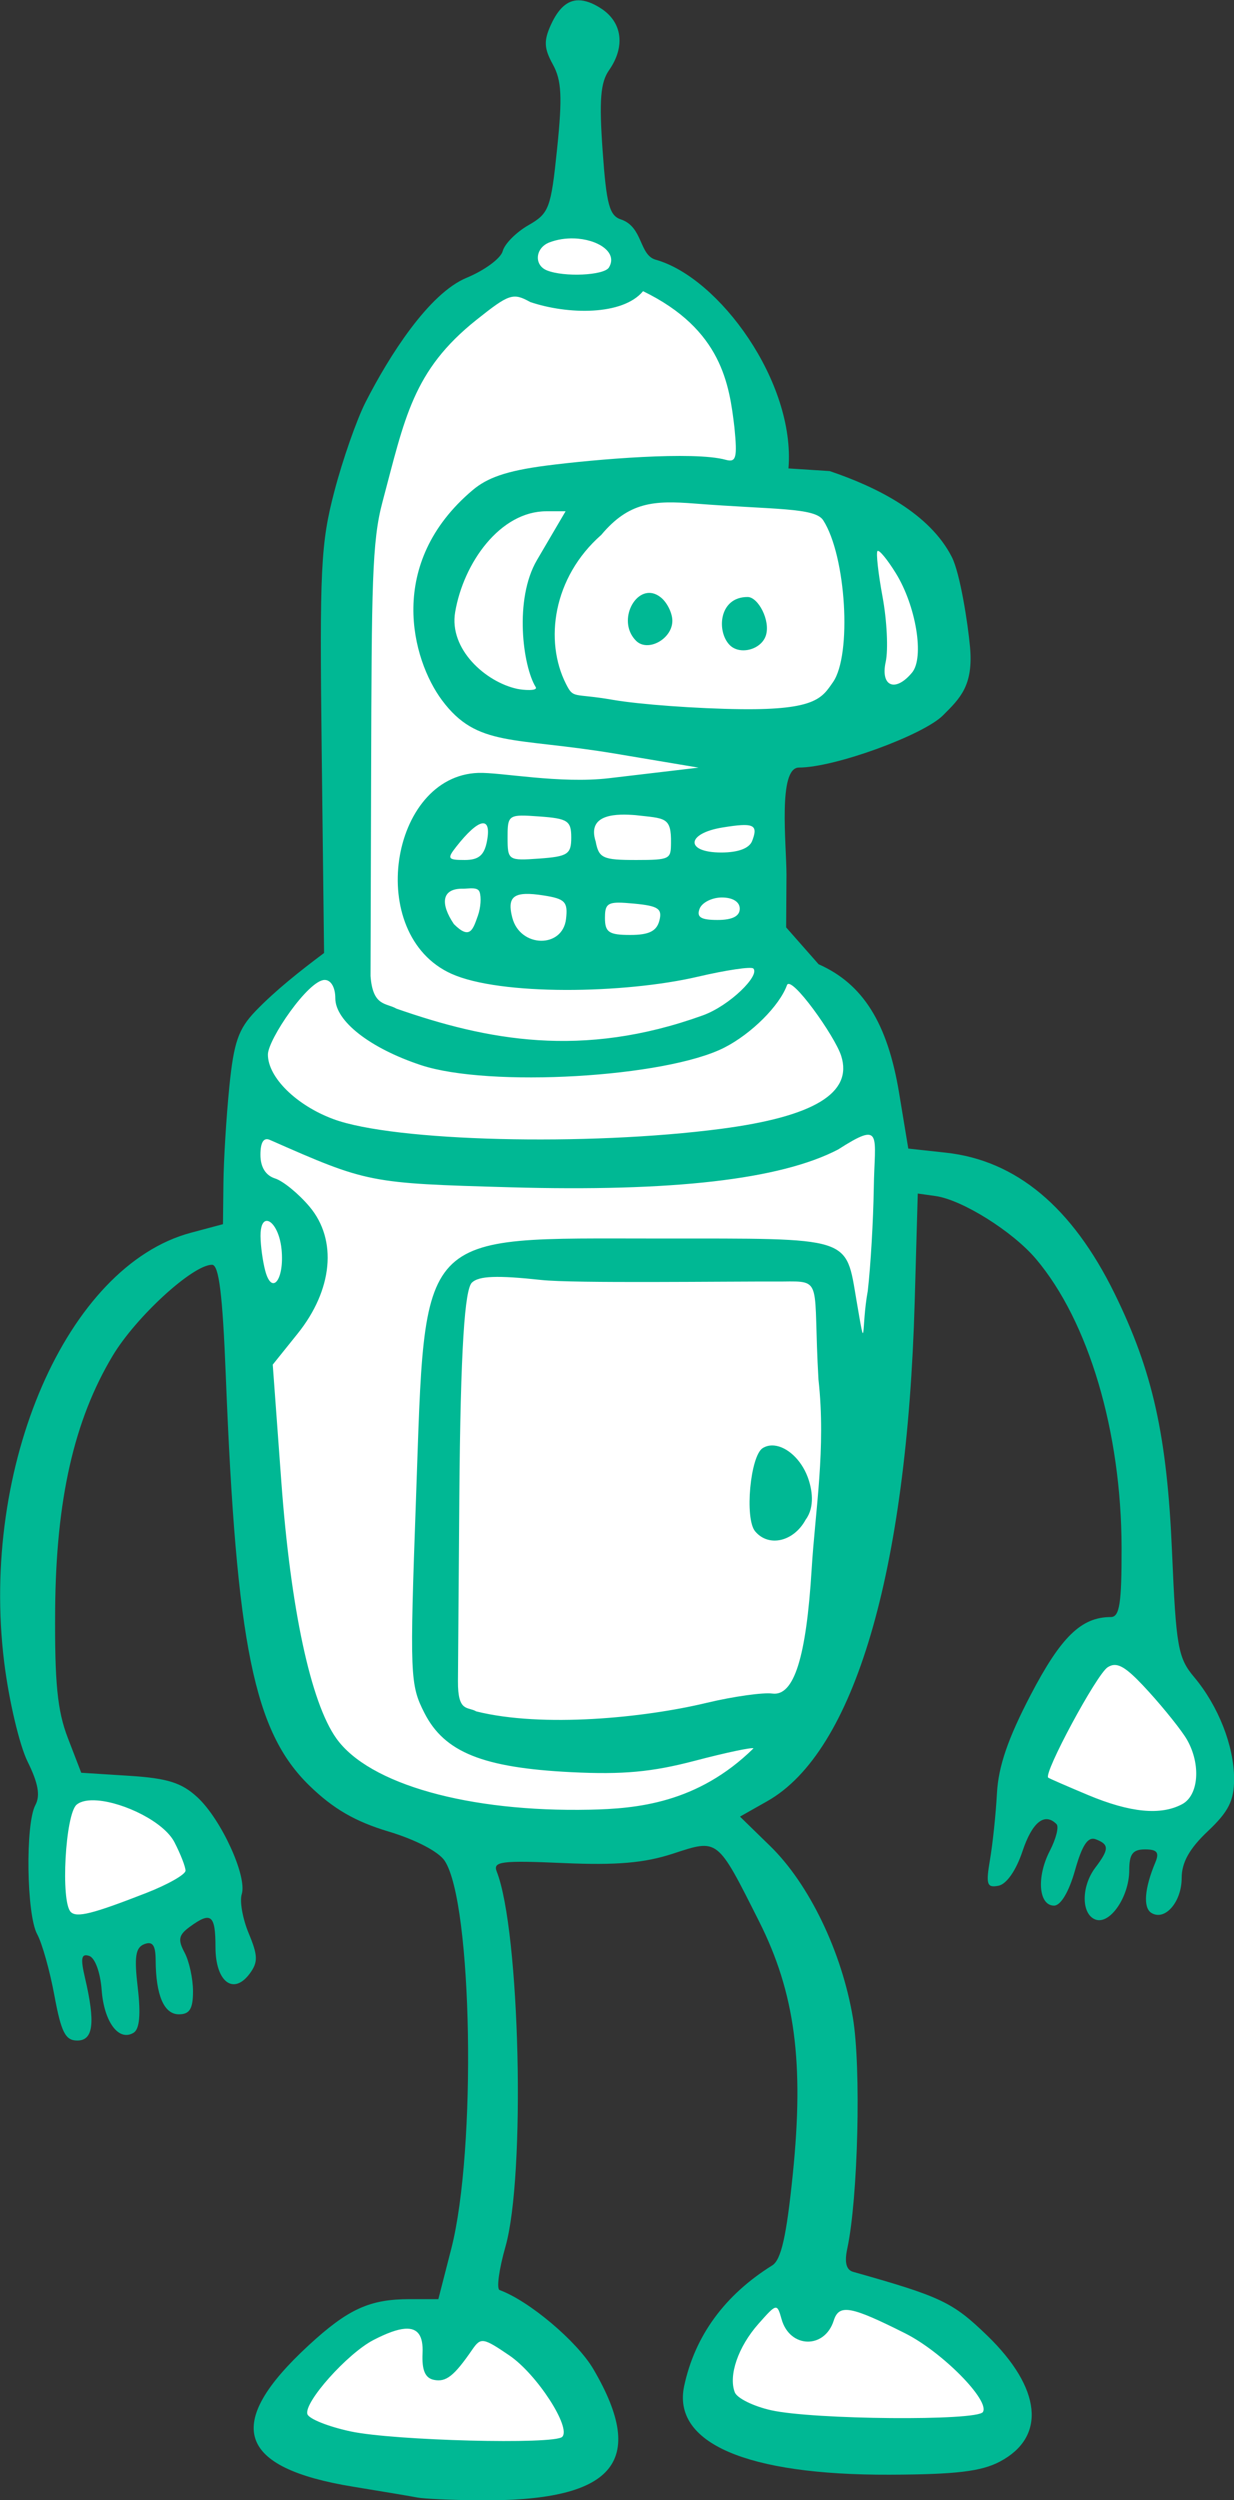 <?xml version="1.0" ?><svg height="309.086mm" viewBox="0 0 152.675 309.086" width="152.675mm" xmlns="http://www.w3.org/2000/svg">
    <rect x="0" y="0" width="152.675" height="309.086" fill="#333333" stroke="none"/>
    <path d="m 1358.055,951.627 c -7.623,0.444 -11.252,3.969 -11.682,7.406 -21.623,11.134 -26.151,35.709 -27.949,43.572 -1.798,7.863 -3.112,79.456 -3.112,79.456 0,0 -9.83,7.661 -13.523,11.542 -3.692,3.881 -4.186,29.549 -4.186,29.549 0,0 2.899,64.134 7.689,87.481 4.79,23.346 26.426,27.068 55.455,27.125 29.029,0.057 41.358,-21.436 42.727,-27.18 1.369,-5.743 12.388,-64.288 11.99,-80.688 -0.398,-16.4 -3.882,-28.545 -7.144,-33.787 -3.263,-5.242 -15.432,-12.402 -15.432,-12.402 l -0.808,-38.695 c 0,0 14.321,-1.639 20.735,-4.274 6.414,-2.635 9.283,-9.254 8.806,-14.639 -0.477,-5.385 0.513,-15.758 -6.171,-20.041 -6.684,-4.283 -21.41,-7.127 -21.41,-7.127 0,0 -4.82,-15.784 -6.094,-22.759 -1.273,-6.975 -19.23,-17.506 -19.23,-17.506 0,0 -3.039,-7.477 -10.662,-7.033 z m 99.088,251.361 c -4.47,-0.062 -11.733,6.391 -15.947,15.346 -4.816,10.234 -2.697,11.572 1.236,12.82 0,0 11.143,3.632 19.893,4.268 8.749,0.635 9.303,-3.269 8.85,-10.19 -0.454,-6.921 -8.243,-19.515 -12.303,-21.807 -0.507,-0.286 -1.09,-0.429 -1.728,-0.438 z m -185.397,25.412 c -1.797,-0.02 -3.344,0.396 -4.424,1.467 -3.454,3.426 -6.38,16.134 -0.379,24.916 l 27.256,-8.986 c 0,0 -3.377,-10.369 -9.277,-13.229 -4.056,-1.966 -9.222,-4.124 -13.176,-4.168 z m 127.709,88.732 c -8.862,0.215 -12.934,6.286 -16.992,14.086 -5.194,9.984 7.136,12.798 18.457,14.318 0,0 20.625,0.385 26.979,-0.273 6.354,-0.658 8.321,-4.017 6.178,-9.1 -2.143,-5.083 -10.691,-13.41 -25.945,-17.744 -3.337,-0.948 -6.194,-1.347 -8.676,-1.287 z m -61.772,5.869 c -12.708,-0.068 -24.786,6.967 -29.123,13.32 -3.404,3.653 -3.404,10.87 4.488,11.777 7.892,0.908 31.543,2.087 39.057,1.293 7.514,-0.794 13.413,-0.521 7.664,-9.371 -5.749,-8.85 -9.378,-16.951 -22.086,-17.02 z" fill="#FFFFFF" transform="translate(-30.503,-6.792) matrix(0.695,0,0,0.695,1391.727,3144.294) translate(-3214.018,-5425.629)"/>
    <path d="m 1358.397,911.291 c -1.995,0 -3.582,1.462 -4.904,4.363 -1.291,2.833 -1.225,4.191 0.344,7.037 1.562,2.834 1.714,5.772 0.768,14.939 -1.106,10.716 -1.42,11.549 -5.129,13.678 -2.172,1.247 -4.225,3.317 -4.561,4.602 -0.336,1.285 -3.227,3.419 -6.426,4.742 -6.743,2.789 -13.791,13.901 -17.977,22.105 -1.593,3.122 -4.099,10.278 -5.57,15.902 -2.42,9.253 -2.633,13.644 -2.25,46.164 l 0.422,35.94 c -4.266,3.187 -8.655,6.661 -12.195,10.326 -3.07,3.204 -3.874,5.527 -4.674,13.5 -0.531,5.296 -1.002,12.955 -1.047,17.02 l -0.082,7.391 -5.715,1.527 c -22.058,5.9 -37.535,41.45 -33.238,76.348 0.838,6.809 2.716,14.79 4.174,17.736 1.893,3.826 2.287,6.035 1.381,7.729 -1.802,3.368 -1.575,19.496 0.324,22.967 0.876,1.602 2.257,6.512 3.068,10.912 1.205,6.537 1.948,8 4.072,8 2.862,0 3.247,-3.137 1.369,-11.158 -0.822,-3.509 -0.656,-4.361 0.756,-3.896 1.03,0.339 1.982,2.943 2.213,6.055 0.424,5.72 3.059,9.236 5.699,7.604 1.044,-0.645 1.284,-3.264 0.73,-7.975 -0.651,-5.536 -0.405,-7.175 1.17,-7.779 1.468,-0.563 2.001,0.193 2.014,2.859 0.031,6.241 1.485,9.625 4.137,9.625 1.913,0 2.512,-0.974 2.512,-4.088 0,-2.248 -0.676,-5.351 -1.502,-6.894 -1.227,-2.292 -1.058,-3.131 0.922,-4.578 3.799,-2.778 4.58,-2.165 4.58,3.602 0,6.2 3.223,8.649 6.137,4.664 1.455,-1.99 1.418,-3.189 -0.215,-7.098 -1.081,-2.587 -1.642,-5.725 -1.246,-6.973 1.003,-3.159 -3.643,-13.311 -7.891,-17.242 -2.799,-2.59 -5.326,-3.386 -12.109,-3.818 l -8.572,-0.545 -2.385,-6.182 c -1.867,-4.838 -2.358,-9.802 -2.26,-22.848 0.147,-19.508 3.358,-33.673 10.232,-45.137 4.165,-6.945 14.272,-16.197 17.695,-16.197 1.227,0 1.876,5.218 2.447,19.668 1.901,48.103 5.022,63.396 14.904,73 4.226,4.107 8.134,6.372 14.059,8.146 4.838,1.449 8.947,3.591 10.014,5.219 4.932,7.528 5.679,51.399 1.174,68.967 l -2.309,9 h -5.084 c -7.149,0 -10.999,1.759 -18.017,8.229 -15.212,14.022 -12.752,21.774 7.976,25.142 5.194,0.844 10.34,1.712 11.443,1.928 h 0.01 c 1.105,0.215 5.899,0.435 10.662,0.488 24.221,0.27 30.369,-6.685 20.617,-23.324 -2.905,-4.956 -11.461,-12.168 -16.701,-14.078 -0.58,-0.211 -0.111,-3.683 1.041,-7.717 3.608,-12.637 2.593,-56.214 -1.555,-66.731 -0.709,-1.797 0.824,-1.991 11.877,-1.508 9.472,0.414 14.418,-0.012 19.506,-1.676 8.08,-2.643 7.82,-2.847 15.312,12.029 6.399,12.706 8.047,25.051 6.01,45.021 -1.124,11.018 -2.068,15.207 -3.656,16.195 -8.449,5.26 -13.752,12.508 -15.674,21.422 -2.191,10.162 11.078,15.902 36.555,15.811 11.814,-0.042 16.325,-0.578 19.648,-2.334 8.307,-4.389 7.415,-13.074 -2.307,-22.461 -6.119,-5.909 -8.162,-6.878 -23.826,-11.291 -1.232,-0.347 -1.567,-1.69 -1.035,-4.162 1.915,-8.908 2.481,-32.213 0.996,-41.029 -1.978,-11.741 -7.778,-23.778 -14.713,-30.537 l -5.387,-5.25 4.861,-2.75 c 15.451,-8.74 24.871,-40.605 26.238,-88.75 l 0.549,-19.334 3.154,0.441 c 4.756,0.667 13.744,6.294 17.893,11.199 9.373,11.083 15.199,30.72 15.238,51.359 0.019,9.907 -0.358,12.334 -1.914,12.334 -5.254,0 -8.874,3.515 -14.274,13.857 -4.034,7.727 -5.744,12.708 -6,17.475 -0.197,3.667 -0.753,8.974 -1.234,11.795 -0.761,4.457 -0.564,5.069 1.508,4.668 1.434,-0.278 3.135,-2.72 4.271,-6.129 1.731,-5.196 3.936,-6.954 6.059,-4.832 0.46,0.46 -0.078,2.601 -1.193,4.758 -2.398,4.638 -2.002,9.74 0.756,9.74 1.19,0 2.649,-2.453 3.727,-6.268 1.283,-4.542 2.305,-6.065 3.711,-5.525 2.401,0.921 2.385,1.762 -0.102,5.049 -2.515,3.33 -2.512,8.245 0.01,9.213 2.581,0.99 6.037,-4.028 6.037,-8.766 0,-2.877 0.626,-3.703 2.809,-3.703 2.16,0 2.584,0.54 1.83,2.334 -1.927,4.584 -2.199,8.036 -0.705,8.959 2.419,1.495 5.4,-1.936 5.4,-6.213 1e-4,-2.76 1.386,-5.232 4.666,-8.326 3.683,-3.474 4.666,-5.431 4.666,-9.287 0,-5.851 -2.805,-12.995 -7.111,-18.113 -2.872,-3.413 -3.218,-5.359 -3.936,-22.213 -0.883,-20.734 -3.429,-32.183 -10.24,-46.043 -7.55,-15.363 -17.523,-23.674 -30.045,-25.037 l -6.668,-0.727 -1.635,-9.889 c -2.056,-12.426 -6.423,-19.403 -14.334,-22.902 l -5.775,-6.555 0.059,-9.381 c -0.013,-5.494 -1.537,-19.024 2.208,-19.05 6.384,0 22.142,-5.772 25.659,-9.289 3.01,-3.01 5.432,-5.269 4.808,-12.145 -0.382,-4.207 -1.759,-13.117 -3.245,-16.03 -3.934,-7.711 -13.237,-12.408 -21.745,-15.276 l -7.332,-0.471 c 1.267,-15.334 -12.352,-33.974 -23.622,-37.122 -2.986,-0.834 -2.241,-5.795 -6.147,-7.15 -2.107,-0.669 -2.635,-2.626 -3.316,-12.283 -0.63,-8.931 -0.378,-12.108 1.137,-14.27 2.929,-4.182 2.387,-8.506 -1.375,-10.971 -1.521,-0.996 -2.863,-1.479 -4.061,-1.479 z m -0.842,42.357 c 4.287,0.114 7.922,2.493 6.262,5.18 -0.872,1.411 -7.985,1.739 -11.035,0.508 -2.346,-0.947 -2.075,-4.009 0.442,-4.975 1.402,-0.538 2.903,-0.751 4.332,-0.713 z m 12.344,9.387 c 14.041,6.82 15.362,16.63 16.264,24.223 0.54,5.423 0.309,6.284 -1.541,5.773 -5.706,-1.575 -23.183,-0.103 -31.973,1.035 -7.222,0.935 -10.538,2.212 -13.068,4.342 -15.499,13.048 -10.85,30.166 -5.48,37.387 6.284,8.45 12.697,6.463 31.015,9.535 l 14.666,2.459 -15.929,1.879 c -8.75,1.032 -19.312,-1.074 -23.278,-0.943 -15.741,0.517 -20.229,28.755 -4.811,35.725 8.693,3.93 30.835,3.578 43.881,0.531 5.058,-1.181 9.504,-1.839 9.881,-1.463 1.228,1.228 -4.201,6.613 -8.992,8.342 -21.494,7.754 -38.468,4.401 -54.535,-1.197 -1.82,-1.062 -4.215,-0.336 -4.614,-5.808 l 0.104,-35.967 c 0.097,-33.599 0.146,-41.332 2.014,-48.33 3.991,-14.954 5.379,-23.379 16.738,-32.424 5.822,-4.636 6.511,-4.864 9.574,-3.168 6.662,2.255 16.465,2.435 20.084,-1.93 z m 9.164,37.775 c 14.218,1.112 21.43,0.679 22.908,2.979 4.079,6.344 5.138,23.941 1.734,28.801 -1.938,2.768 -3.016,4.953 -16.332,4.801 -7.842,-0.09 -18.142,-0.841 -22.887,-1.668 -7.073,-1.233 -6.93,-0.103 -8.312,-2.836 -3.863,-7.637 -2.331,-18.933 6.287,-26.5 4.937,-5.894 9.422,-6.138 16.602,-5.576 z m -26.367,1.376 h 3.41 l -5.09,8.671 c -4.107,6.996 -2.518,18.894 -0.234,22.591 0.471,0.762 -2.255,0.552 -3.297,0.325 -5.637,-1.226 -12.155,-7.073 -11.037,-13.643 1.496,-8.798 8.023,-17.945 16.249,-17.945 z m 58.937,7.07 c 0.281,-0.281 1.752,1.499 3.269,3.955 3.603,5.83 5.101,14.998 2.885,17.668 -2.968,3.576 -5.657,2.488 -4.693,-1.898 0.472,-2.148 0.222,-7.349 -0.557,-11.559 -0.778,-4.21 -1.185,-7.885 -0.904,-8.166 z m -23.108,8.18 c -5.165,-0.029 -5.569,6.179 -3.189,8.56 1.822,1.822 5.627,0.801 6.43,-1.727 0.843,-2.655 -1.377,-6.823 -3.241,-6.833 z m -16.904,-0.661 c -3.434,-0.786 -6.249,5.167 -2.969,8.447 2.086,2.086 6.463,-0.321 6.463,-3.555 0,-1.351 -0.9,-3.202 -2,-4.115 -0.5,-0.415 -1.004,-0.665 -1.494,-0.777 z m -23.396,39.545 c 0.791,-0.015 1.837,0.056 3.223,0.156 5.046,0.365 5.668,0.774 5.668,3.742 0,2.968 -0.622,3.379 -5.668,3.744 -5.542,0.401 -5.666,0.318 -5.666,-3.744 0,-3.046 0.07,-3.854 2.443,-3.898 z m 20.282,-0.084 c 5.33,0.613 6.43,0.266 6.367,4.983 -0.038,2.792 -0.092,3 -6.178,3 -5.969,0 -6.664,-0.316 -7.234,-3.301 -1.644,-5.088 4.052,-4.909 7.046,-4.682 z m -27.288,1.475 c 0.974,-0.177 1.329,0.871 0.889,3.176 -0.478,2.499 -1.473,3.332 -3.978,3.332 -2.99,0 -3.15,-0.244 -1.512,-2.332 2.035,-2.595 3.628,-3.998 4.602,-4.176 z m 46.16,0.305 c 2.531,-0.14 2.783,0.619 1.941,2.812 -0.505,1.317 -2.484,2.059 -5.498,2.059 -6.457,0 -6.287,-3.395 0.223,-4.451 1.394,-0.226 2.49,-0.373 3.334,-0.42 z m -49.5,11.308 c 1.022,0 2.565,-0.354 2.908,0.563 0.344,0.917 0.214,2.821 -0.289,4.232 -0.882,2.475 -1.399,4.377 -4.276,1.5 -2.419,-3.577 -2.265,-6.378 1.657,-6.296 z m 11.07,0.93 c 0.848,-0.032 1.919,0.064 3.238,0.27 3.831,0.596 4.353,1.143 4,4.18 -0.615,5.287 -8.165,5.129 -9.559,-0.199 -0.76,-2.906 -0.223,-4.154 2.32,-4.25 z m 34.975,0.633 c 1.947,0 3.191,0.779 3.191,2 0,1.329 -1.329,2 -3.959,2 -2.97,0 -3.767,-0.499 -3.191,-2 0.422,-1.1 2.204,-2 3.959,-2 z m -18.4,0.916 c 0.703,0 1.607,0.063 2.768,0.174 4.326,0.412 5.065,0.911 4.51,3.035 -0.488,1.868 -1.86,2.541 -5.176,2.541 -3.805,0 -4.51,-0.475 -4.51,-3.035 0,-2.041 0.3,-2.7 2.408,-2.715 z m -52.307,13.75 c 1.125,0 1.898,1.33 1.898,3.266 0,4.066 6.17,8.879 15.236,11.887 12.139,4.027 43.58,2.212 54.029,-3.119 4.816,-2.457 9.806,-7.429 11.137,-11.1 0.698,-1.926 8.53,9.036 9.656,12.584 2.094,6.598 -4.839,10.801 -21.393,12.969 -23.846,3.123 -58.239,2.264 -69.002,-1.725 -6.604,-2.447 -11.664,-7.432 -11.664,-11.49 0,-2.668 7.194,-13.271 10.102,-13.271 z m 97.754,37.065 c -0.08,5.648 -0.561,13.87 -1.07,18.27 -1.198,6.54 -0.222,12.117 -1.998,1.727 -1.969,-11.516 -0.525,-11.061 -35.074,-11.061 -43.606,0 -41.622,-2.116 -43.35,46.244 -1.129,31.587 -1.069,33.121 1.504,38.164 3.56,6.979 10.414,9.737 26.133,10.52 9.162,0.456 14.365,-0.023 22,-2.027 5.5,-1.444 10.199,-2.439 10.443,-2.209 -9.986,9.793 -20.872,10.729 -29.111,10.91 -21.594,0.46 -39.347,-4.529 -45.156,-12.688 -4.56,-6.404 -8.129,-23.063 -9.791,-45.697 l -1.525,-20.783 4.428,-5.512 c 6.26,-7.789 7.099,-16.674 2.131,-22.578 -1.944,-2.311 -4.71,-4.574 -6.144,-5.029 -1.687,-0.535 -2.607,-2.025 -2.607,-4.215 0,-2.212 0.578,-3.13 1.666,-2.65 17.439,7.68 17.654,7.72 42.779,8.434 28.959,0.822 48.096,-1.377 58.373,-6.709 8.088,-5.172 6.505,-2.658 6.371,6.891 z m -108.129,5.797 c 0.997,-0.112 2.392,1.897 2.703,5.078 0.523,5.349 -1.705,8.279 -2.9,3.814 -0.455,-1.698 -0.835,-4.488 -0.846,-6.199 -0.011,-1.797 0.445,-2.626 1.043,-2.693 z m 40.273,9.979 c 1.946,-0.074 4.722,0.108 8.666,0.533 5.867,0.632 32.58,0.236 42.956,0.275 7.343,-0.092 5.367,-0.291 6.39,17.434 1.36,12.271 -0.577,23.275 -1.213,33.727 -0.964,15.755 -3.155,22.666 -7.018,22.131 -1.563,-0.217 -6.846,0.496 -11.721,1.664 -11.054,2.649 -29.143,4.457 -40.971,1.51 -1.519,-0.906 -3.3,0.249 -3.257,-5.407 l 0.243,-32.314 c 0.206,-27.365 0.997,-37.355 2.242,-38.553 0.622,-0.598 1.736,-0.926 3.682,-1 z m 50.174,29.99 c -0.742,-0.079 -1.456,0.058 -2.086,0.447 -2.221,1.373 -3.246,12.526 -1.359,14.799 2.4,2.892 6.877,1.861 9.008,-2.076 1.677,-2.258 1.153,-5.462 0.338,-7.613 -1.198,-3.143 -3.675,-5.321 -5.9,-5.557 z m 60.6,39.027 c 1.334,0.019 2.965,1.377 6.041,4.76 2.852,3.137 5.914,6.981 6.805,8.543 2.5,4.383 2.085,9.88 -0.865,11.459 -3.812,2.04 -9.259,1.511 -16.754,-1.627 -3.667,-1.535 -6.854,-2.923 -7.082,-3.084 -0.94,-0.664 8.614,-18.409 10.578,-19.648 0.421,-0.266 0.833,-0.409 1.277,-0.402 z m -181.111,24.104 c 4.76,0.38 11.831,3.816 13.695,7.422 1.086,2.1 1.975,4.378 1.975,5.062 0,0.684 -3.15,2.473 -7,3.975 -9.544,3.723 -12.369,4.433 -13.43,3.373 -1.826,-1.826 -0.97,-17.411 1.049,-19.086 0.794,-0.659 2.124,-0.873 3.711,-0.746 z m 120.639,90.236 c 0.522,-0.104 0.739,0.609 1.143,2.043 1.46,5.185 7.66,5.351 9.279,0.248 0.948,-2.987 3.005,-2.621 12.73,2.266 6.569,3.301 15.102,11.934 13.83,13.992 -0.997,1.612 -30.164,1.367 -37.695,-0.316 -3.159,-0.707 -6.074,-2.143 -6.476,-3.193 -1.153,-3.006 0.612,-8.11 4.211,-12.174 1.629,-1.839 2.456,-2.761 2.978,-2.865 z m -65.891,3.734 c 2.294,-0.162 3.261,1.27 3.119,4.354 -0.139,3.023 0.456,4.419 2.016,4.74 2.169,0.447 3.59,-0.672 6.834,-5.379 1.522,-2.208 1.927,-2.143 6.617,1.047 4.881,3.32 11.045,12.82 9.391,14.475 -1.401,1.401 -29.936,0.671 -37.621,-0.963 -3.979,-0.846 -7.46,-2.232 -7.736,-3.08 -0.672,-2.065 7.1,-10.78 11.768,-13.193 2.381,-1.231 4.237,-1.903 5.613,-2 z" fill="#00B894" transform="translate(-30.503,-6.792) matrix(0.695,0,0,0.695,1391.727,3144.294) translate(-3214.018,-5425.629)"/>
</svg>